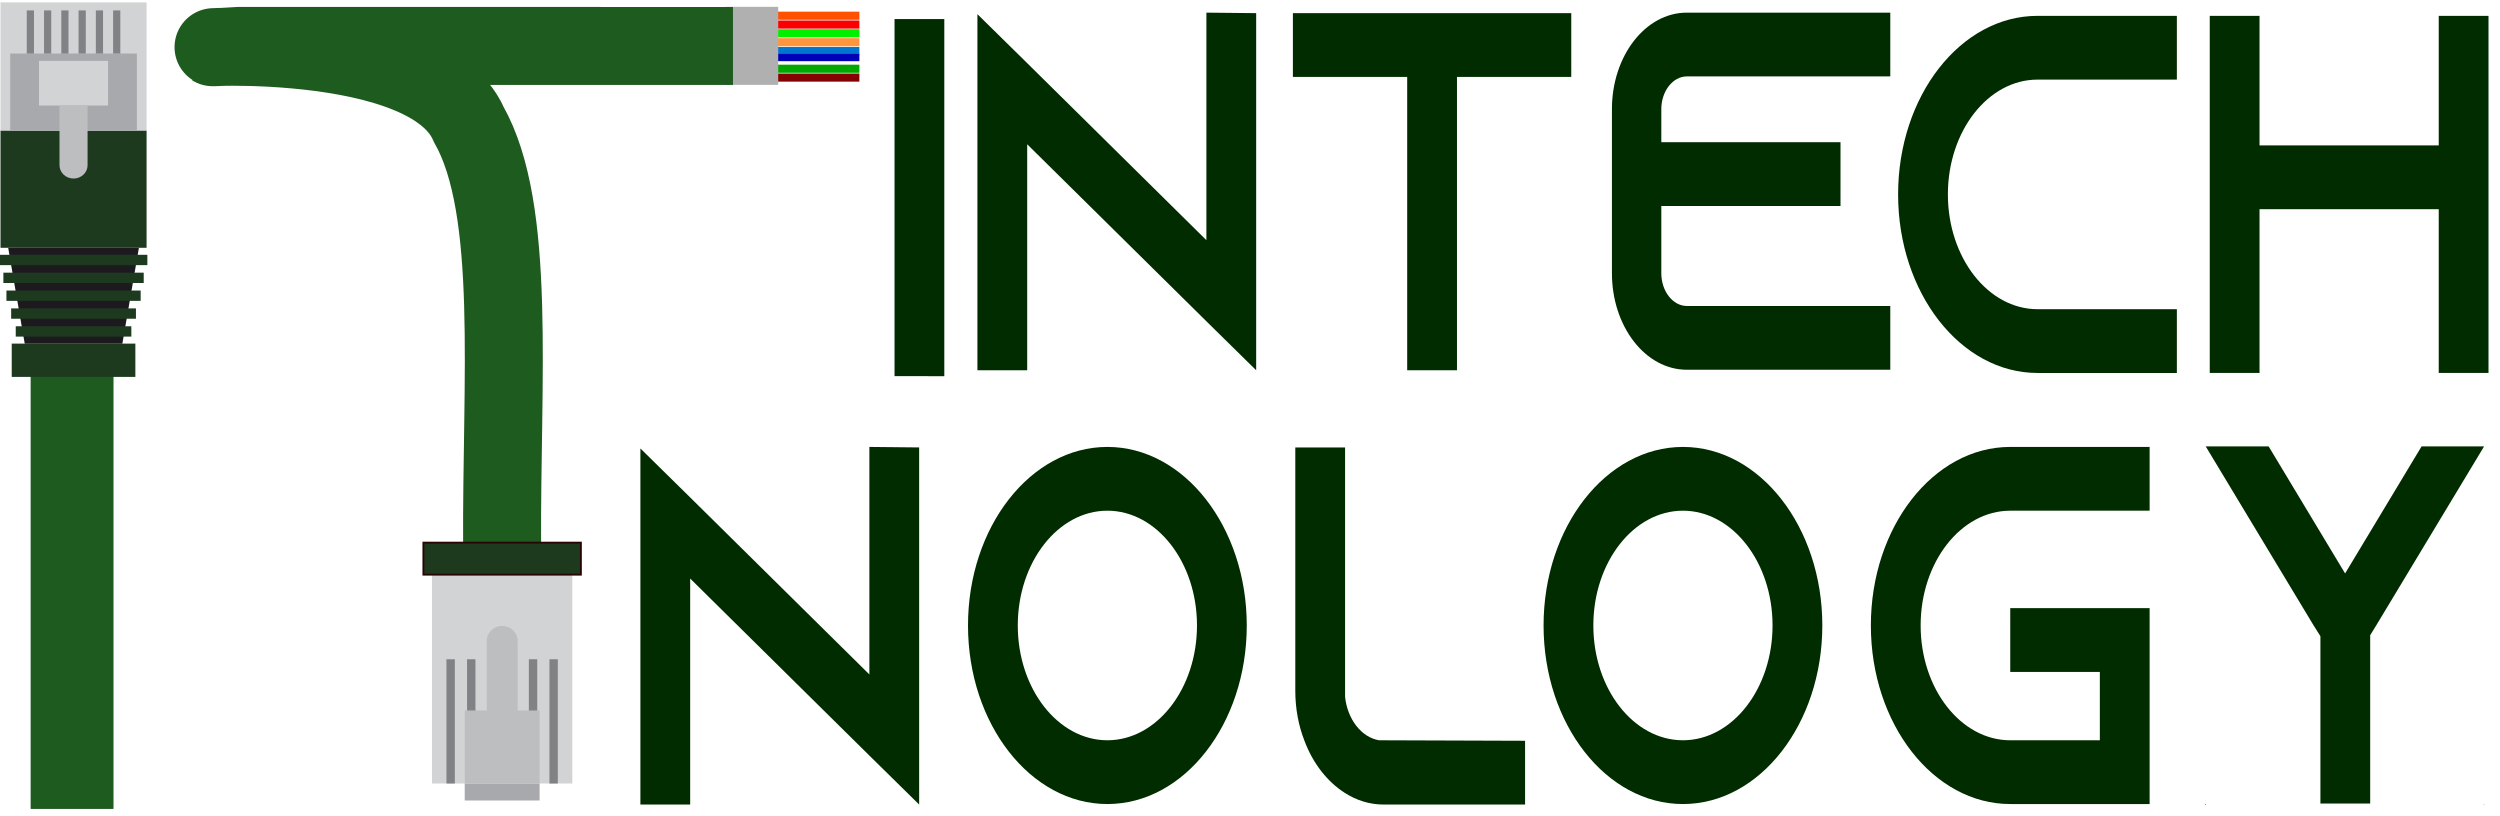 <?xml version="1.0" encoding="UTF-8" standalone="no"?>
<!-- Created with Inkscape (http://www.inkscape.org/) -->

<svg
   xmlns:dc="http://purl.org/dc/elements/1.1/"
   xmlns:cc="http://creativecommons.org/ns#"
   xmlns:rdf="http://www.w3.org/1999/02/22-rdf-syntax-ns#"
   xmlns:svg="http://www.w3.org/2000/svg"
   xmlns="http://www.w3.org/2000/svg"
   xmlns:sodipodi="http://sodipodi.sourceforge.net/DTD/sodipodi-0.dtd"
   xmlns:inkscape="http://www.inkscape.org/namespaces/inkscape"
   version="1.1"
   id="svg3713"
   xml:space="preserve"
   width="551.292"
   height="180.014"
   viewBox="0 0 551.292 180.014"
   sodipodi:docname="Logo Pretas.svg"
   inkscape:version="0.92.4 (5da689c313, 2019-01-14)"><defs
     id="defs3717"><clipPath
       clipPathUnits="userSpaceOnUse"
       id="clipPath3735"><path
         d="M 0,980 H 1400 V 0 H 0 Z"
         id="path3733"
         inkscape:connector-curvature="0" /></clipPath></defs><sodipodi:namedview
     pagecolor="#ffffff"
     bordercolor="#666666"
     borderopacity="1"
     objecttolerance="10"
     gridtolerance="10"
     guidetolerance="10"
     inkscape:pageopacity="0"
     inkscape:pageshadow="2"
     inkscape:window-width="1360"
     inkscape:window-height="705"
     id="namedview3715"
     showgrid="false"
     inkscape:zoom="1.4142136"
     inkscape:cx="294.81336"
     inkscape:cy="68.853025"
     inkscape:window-x="-8"
     inkscape:window-y="-8"
     inkscape:window-maximized="1"
     inkscape:current-layer="g3731" /><g
     id="g3721"
     inkscape:groupmode="layer"
     inkscape:label="RJ45_2"
     transform="matrix(1.333,0,0,-1.333,-239.676,1254.353)"><g
       id="g3729"
       transform="translate(132.651,-6.441)"><g
         id="g3731"
         clip-path="url(#clipPath3735)"><path
           d="M 65.93,813.623 H 52.221 v 76.644 h 13.709 z"
           style="fill:#1d5b1f;fill-opacity:1;fill-rule:nonzero;stroke:none;stroke-width:0.381"
           id="path3779"
           inkscape:connector-curvature="0" /><path
           d="M 71.401,906.451 H 47.234 v 19.408 h 24.166 z"
           style="fill:#1d3a1f;fill-opacity:1;fill-rule:nonzero;stroke:none;stroke-width:0.321"
           id="path3781"
           inkscape:connector-curvature="0" /><path
           d="M 71.401,925.859 H 47.234 v 21.185 h 24.166 z"
           style="fill:#d1d3d4;fill-opacity:1;fill-rule:nonzero;stroke:none;stroke-width:0.321"
           id="path3783"
           inkscape:connector-curvature="0" /><path
           d="M 69.793,925.859 H 48.842 v 12.722 h 20.952 z"
           style="fill:#a7a9ac;fill-opacity:1;fill-rule:nonzero;stroke:none;stroke-width:0.321"
           id="path3785"
           inkscape:connector-curvature="0" /><path
           d="m 52.77,945.718 h -1.191 v -7.137 h 1.191 z"
           style="fill:#808285;fill-opacity:1;fill-rule:nonzero;stroke:none;stroke-width:0.321"
           id="path3787"
           inkscape:connector-curvature="0" /><path
           d="m 55.627,945.718 h -1.191 v -7.137 h 1.191 z"
           style="fill:#808285;fill-opacity:1;fill-rule:nonzero;stroke:none;stroke-width:0.321"
           id="path3789"
           inkscape:connector-curvature="0" /><path
           d="m 58.484,945.718 h -1.191 v -7.137 h 1.191 z"
           style="fill:#808285;fill-opacity:1;fill-rule:nonzero;stroke:none;stroke-width:0.321"
           id="path3791"
           inkscape:connector-curvature="0" /><path
           d="m 61.341,945.718 h -1.191 v -7.137 h 1.191 z"
           style="fill:#808285;fill-opacity:1;fill-rule:nonzero;stroke:none;stroke-width:0.321"
           id="path3793"
           inkscape:connector-curvature="0" /><path
           d="M 64.198,945.718 H 63.008 v -7.137 h 1.191 z"
           style="fill:#808285;fill-opacity:1;fill-rule:nonzero;stroke:none;stroke-width:0.321"
           id="path3795"
           inkscape:connector-curvature="0" /><path
           d="m 67.055,945.718 h -1.191 v -7.137 h 1.191 z"
           style="fill:#808285;fill-opacity:1;fill-rule:nonzero;stroke:none;stroke-width:0.321"
           id="path3797"
           inkscape:connector-curvature="0" /><path
           d="M 65.032,929.977 H 53.603 v 7.391 h 11.428 z"
           style="fill:#d1d3d4;fill-opacity:1;fill-rule:nonzero;stroke:none;stroke-width:0.321"
           id="path3799"
           inkscape:connector-curvature="0" /><g
           id="g3801"
           transform="matrix(0.33,0,0,0.313,59.317,917.904)"><path
             d="M 0,0 V 0 C -3.886,0 -7.037,3.151 -7.037,7.037 V 38.614 H 7.037 V 7.037 C 7.037,3.151 3.886,0 0,0"
             style="fill:#bcbec0;fill-opacity:1;fill-rule:nonzero;stroke:none"
             id="path3803"
             inkscape:connector-curvature="0" /></g><g
           id="g3805"
           transform="matrix(0.33,0,0,0.313,59.317,906.451)"
           style="fill:#1d1a1f;fill-opacity:1"><path
             d="m 0,0 h -32.768 l 8.3,-50.703 H 0 24.468 L 32.768,0 Z"
             style="fill:#1d1a1f;fill-opacity:1;fill-rule:nonzero;stroke:none"
             id="path3807"
             inkscape:connector-curvature="0" /></g><g
           id="g3809"
           transform="matrix(0.33,0,0,0.313,58.291,890.598)"
           style="fill:#1d3a1f;fill-opacity:1"><path
             d="M 0,0 H -27.878 V -17.593 H 34.103 V 0 H 6.225 Z"
             style="fill:#1d3a1f;fill-opacity:1;fill-rule:nonzero;stroke:none"
             id="path3811"
             inkscape:connector-curvature="0" /></g><path
           d="M 71.529,905.292 H 47.106 v -1.71 h 24.423 z m -0.603,-2.956 H 47.709 v -1.71 h 23.217 z m -0.505,-2.956 H 48.214 v -1.71 h 22.207 z m -0.78,-2.956 H 48.995 v -1.71 H 69.64 Z M 68.879,891.758 H 49.756 v 1.71 H 68.879 Z"
           style="fill:#1d3a1f;fill-opacity:1;fill-rule:nonzero;stroke:none;stroke-width:0.321"
           id="path3813"
           inkscape:connector-curvature="0" /><path
           style="fill:#ffff00;fill-opacity:1;stroke:#00f000;stroke-width:1.343px;stroke-linecap:butt;stroke-linejoin:miter;stroke-opacity:1"
           d="M 175.052,941.937 H 189.331"
           id="path4874-9"
           inkscape:connector-curvature="0" /><path
           style="fill:none;stroke:#fb0000;stroke-width:1.343px;stroke-linecap:butt;stroke-linejoin:miter;stroke-opacity:1"
           d="m 175.04,943.379 h 14.278"
           id="path4874-0-9"
           inkscape:connector-curvature="0" /><path
           style="fill:none;stroke:#850000;stroke-width:1.343px;stroke-linecap:butt;stroke-linejoin:miter;stroke-opacity:1"
           d="m 175.04,934.607 h 14.278"
           id="path4874-2-8"
           inkscape:connector-curvature="0" /><path
           style="opacity:1;fill:#ff6ce8;fill-opacity:1;stroke:#ff7500;stroke-width:1.343px;stroke-linecap:butt;stroke-linejoin:miter;stroke-opacity:0.764"
           d="m 175.04,940.455 h 14.278"
           id="path4874-3-3"
           inkscape:connector-curvature="0" /><path
           style="fill:none;stroke:#0076d0;stroke-width:1.343px;stroke-linecap:butt;stroke-linejoin:miter;stroke-opacity:1"
           d="m 175.04,938.993 h 14.278"
           id="path4874-4-9"
           inkscape:connector-curvature="0" /><a
           id="a4927-1"
           transform="matrix(-2,0,0,-1.602,387.261,2441.057)"
           style="stroke:#0000b7;stroke-opacity:1"><path
             inkscape:connector-curvature="0"
             id="path4874-8-3"
             d="M 106.111,938.287 H 98.972"
             style="fill:none;stroke:#0000b7;stroke-width:0.75px;stroke-linecap:butt;stroke-linejoin:miter;stroke-opacity:1" /></a><path
           style="fill:none;stroke:#00a800;stroke-width:1.343px;stroke-linecap:butt;stroke-linejoin:miter;stroke-opacity:1"
           d="m 175.04,936.069 h 14.278"
           id="path4874-6-6"
           inkscape:connector-curvature="0" /><path
           style="fill:none;stroke:#ff5200;stroke-width:1.343px;stroke-linecap:butt;stroke-linejoin:miter;stroke-opacity:1"
           d="m 175.04,944.841 h 14.278"
           id="path4874-5-6"
           inkscape:connector-curvature="0" /><path
           transform="scale(-1,1)"
           style="opacity:1;fill:#b0b0b0;fill-opacity:1;stroke:#000303;stroke-width:0.798;stroke-opacity:0"
           d="m -175.891,933.404 h 8.762 v 12.908 h -8.762 z"
           id="rect868-2" /><path
           style="fill:none;fill-opacity:1;stroke:#1d5b1f;stroke-width:12.9;stroke-linecap:butt;stroke-linejoin:miter;stroke-miterlimit:4;stroke-dasharray:none;stroke-opacity:1"
           d="m 130.213,856.944 c -0.157,27.654 2.439,55.835 -5.496,69.874 -7.303,17.029 -56.999,11.793 -38.126,13.022 l 81.815,-10e-4"
           id="path993"
           inkscape:connector-curvature="0"
           sodipodi:nodetypes="cccc" /><path
           d="m 118.613,852.378 h 23.215 v -34.552 h -23.215 z"
           style="fill:#d1d3d4;fill-opacity:1;fill-rule:nonzero;stroke:none;stroke-width:0.314"
           id="path1594"
           inkscape:connector-curvature="0" /><path
           d="m 124.027,815.015 h 12.387 v 2.81 h -12.387 z"
           style="fill:#a7a9ac;fill-opacity:1;fill-rule:nonzero;stroke:none;stroke-width:0.314"
           id="path1596"
           inkscape:connector-curvature="0" /><g
           id="g1598"
           transform="matrix(-0.321,0,0,-0.307,136.414,817.826)"><path
             d="m 0,0 v -39.348 h 11.319 v -37.595 c 0,-4.391 3.56,-7.951 7.95,-7.951 4.391,0 7.951,3.56 7.951,7.951 v 37.595 H 38.539 V 0 Z"
             style="fill:#bcbec0;fill-opacity:1;fill-rule:nonzero;stroke:none"
             id="path1600"
             inkscape:connector-curvature="0" /></g><path
           d="m 139.431,838.381 h -1.386 v -20.555 h 1.386 z"
           style="fill:#808285;fill-opacity:1;fill-rule:nonzero;stroke:none;stroke-width:0.314"
           id="path1602"
           inkscape:connector-curvature="0" /><path
           d="m 136.024,838.381 h -1.386 v -8.486 h 1.386 z"
           style="fill:#808285;fill-opacity:1;fill-rule:nonzero;stroke:none;stroke-width:0.314"
           id="path1604"
           inkscape:connector-curvature="0" /><path
           d="m 125.802,838.381 h -1.386 v -8.486 h 1.386 z"
           style="fill:#808285;fill-opacity:1;fill-rule:nonzero;stroke:none;stroke-width:0.314"
           id="path1606"
           inkscape:connector-curvature="0" /><path
           d="m 122.395,838.381 h -1.386 v -20.555 h 1.386 z"
           style="fill:#808285;fill-opacity:1;fill-rule:nonzero;stroke:none;stroke-width:0.314"
           id="path1608"
           inkscape:connector-curvature="0" /><path
           d="m 117.195,857.67 h 26.051 v -5.292 h -26.051 z"
           style="fill:#1d3a1f;fill-opacity:1;fill-rule:nonzero;stroke:#280505;stroke-width:0.313;stroke-opacity:1"
           id="path1610"
           inkscape:connector-curvature="0" /><g
           aria-label=" INTECH NOLOGY"
           transform="matrix(0.772,0,0,-0.989,-213.042,1002.263)"
           style="font-style:normal;font-weight:normal;font-size:40px;line-height:0.5;font-family:sans-serif;letter-spacing:0px;word-spacing:0px;fill:#28ac45;fill-opacity:1;stroke:none"
           id="flowRoot2173"><path
             d="M 539.39,118.353 V 58.619 h -10.667 v 59.733 z"
             style="letter-spacing:0.621px;fill:#002c00;fill-opacity:1"
             id="path1574"
             inkscape:connector-curvature="0" /><path
             d="m 595.551,57.546 v 38.059 l -38.4,-29.611 -10.667,-8.192 v 59.563 h 10.667 V 79.562 l 38.4,29.611 10.667,8.192 V 57.632 Z"
             style="line-height:0.99;letter-spacing:0.621px;fill:#002c00;fill-opacity:1"
             id="path1576"
             inkscape:connector-curvature="0" /><path
             d="M 614.088,57.632 V 68.298 h 24.491 v 49.067 h 10.667 V 68.298 h 24.491 V 57.632 Z"
             style="line-height:0.99;letter-spacing:0.621px;fill:#002c00;fill-opacity:1"
             id="path1578"
             inkscape:connector-curvature="0" /><path
             d="m 698.496,68.213 h 43.605 V 57.546 h -43.605 c -8.875,0 -16.043,7.253 -16.043,16.128 v 27.477 c 0,8.875 7.168,16.128 16.043,16.128 h 43.605 v -10.667 h -43.605 c -2.987,0 -5.461,-2.475 -5.461,-5.461 V 89.888 h 38.4 V 79.221 H 693.034 V 73.674 c 0,-2.987 2.475,-5.461 5.461,-5.461 z"
             style="line-height:0.99;letter-spacing:0.621px;fill:#002c00;fill-opacity:1"
             id="path1580"
             inkscape:connector-curvature="0" /><path
             d="m 773.643,68.749 h 29.867 V 58.083 h -29.867 c -16.469,0 -29.867,13.397 -29.867,29.867 0,16.469 13.397,29.867 29.867,29.867 h 29.867 V 107.149 h -29.867 c -10.581,0 -19.2,-8.619 -19.2,-19.2 0,-10.581 8.619,-19.2 19.2,-19.2 z"
             style="line-height:0.99;letter-spacing:0.621px;fill:#002c00;fill-opacity:1"
             id="path1582"
             inkscape:connector-curvature="0" /><path
             d="m 859.624,58.083 v 21.675 h -38.4 V 58.083 h -10.667 v 59.733 h 10.667 v -27.392 h 38.4 v 27.392 h 10.667 V 58.083 Z"
             style="line-height:0.99;letter-spacing:0.621px;fill:#002c00;fill-opacity:1"
             id="path1584"
             inkscape:connector-curvature="0" /><path
             d="m 523.333,130.189 v 38.059 l -38.4,-29.611 -10.667,-8.192 v 59.563 h 10.667 v -37.803 l 38.4,29.611 10.667,8.192 v -59.733 z"
             style="font-style:normal;font-variant:normal;font-weight:normal;font-stretch:normal;font-size:85.333px;line-height:0.7;font-family:Azonix;-inkscape-font-specification:'Azonix, Normal';font-variant-ligatures:normal;font-variant-caps:normal;font-variant-numeric:normal;font-feature-settings:normal;text-align:start;letter-spacing:4.001px;writing-mode:lr-tb;text-anchor:start;fill:#002c00;fill-opacity:1"
             id="path1586"
             inkscape:connector-curvature="0" /><path
             d="m 574.335,130.189 c -16.469,0 -29.867,13.397 -29.867,29.867 0,16.469 13.397,29.867 29.867,29.867 16.469,0 29.867,-13.397 29.867,-29.867 0,-16.469 -13.397,-29.867 -29.867,-29.867 z m 0,49.067 c -10.581,0 -19.2,-8.619 -19.2,-19.2 0,-10.581 8.619,-19.2 19.2,-19.2 10.581,0 19.2,8.619 19.2,19.2 0,10.581 -8.619,19.2 -19.2,19.2 z"
             style="font-style:normal;font-variant:normal;font-weight:normal;font-stretch:normal;font-size:85.333px;line-height:0.7;font-family:Azonix;-inkscape-font-specification:'Azonix, Normal';font-variant-ligatures:normal;font-variant-caps:normal;font-variant-numeric:normal;font-feature-settings:normal;text-align:start;letter-spacing:4.001px;writing-mode:lr-tb;text-anchor:start;fill:#002c00;fill-opacity:1"
             id="path1588"
             inkscape:connector-curvature="0" /><path
             d="m 632.523,179.256 c -3.755,-0.512 -6.741,-3.499 -7.253,-7.253 v -41.728 h -10.667 v 40.704 c 0,2.987 0.683,5.803 1.963,8.363 1.792,3.755 4.864,6.827 8.619,8.704 2.56,1.28 5.376,1.963 8.363,1.963 h 30.293 v -10.667 z"
             style="font-style:normal;font-variant:normal;font-weight:normal;font-stretch:normal;font-size:85.333px;line-height:0.7;font-family:Azonix;-inkscape-font-specification:'Azonix, Normal';font-variant-ligatures:normal;font-variant-caps:normal;font-variant-numeric:normal;font-feature-settings:normal;text-align:start;letter-spacing:4.001px;writing-mode:lr-tb;text-anchor:start;fill:#002c00;fill-opacity:1"
             id="path1590"
             inkscape:connector-curvature="0" /><path
             d="m 697.67,130.189 c -16.469,0 -29.867,13.397 -29.867,29.867 0,16.469 13.397,29.867 29.867,29.867 16.469,0 29.867,-13.397 29.867,-29.867 0,-16.469 -13.397,-29.867 -29.867,-29.867 z m 0,49.067 c -10.581,0 -19.2,-8.619 -19.2,-19.2 0,-10.581 8.619,-19.2 19.2,-19.2 10.581,0 19.2,8.619 19.2,19.2 0,10.581 -8.619,19.2 -19.2,19.2 z"
             style="font-style:normal;font-variant:normal;font-weight:normal;font-stretch:normal;font-size:85.333px;line-height:0.7;font-family:Azonix;-inkscape-font-specification:'Azonix, Normal';font-variant-ligatures:normal;font-variant-caps:normal;font-variant-numeric:normal;font-feature-settings:normal;text-align:start;letter-spacing:4.001px;writing-mode:lr-tb;text-anchor:start;fill:#002c00;fill-opacity:1"
             id="path1592"
             inkscape:connector-curvature="0" /><path
             d="m 767.805,140.856 h 29.867 v -10.667 h -29.867 c -16.469,0 -29.867,13.397 -29.867,29.867 0,16.469 13.397,29.867 29.867,29.867 h 29.867 v -32.768 h -29.867 v 10.667 h 19.2 v 11.435 h -19.2 c -10.581,0 -19.2,-8.619 -19.2,-19.2 0,-10.581 8.619,-19.2 19.2,-19.2 z"
             style="font-style:normal;font-variant:normal;font-weight:normal;font-stretch:normal;font-size:85.333px;line-height:0.7;font-family:Azonix;-inkscape-font-specification:'Azonix, Normal';font-variant-ligatures:normal;font-variant-caps:normal;font-variant-numeric:normal;font-feature-settings:normal;text-align:start;letter-spacing:4.001px;writing-mode:lr-tb;text-anchor:start;fill:#002c00;fill-opacity:1"
             id="path1595"
             inkscape:connector-curvature="0" /><path
             d="m 855.945,130.104 -16.384,21.248 -16.384,-21.248 h -13.483 l 23.125,29.952 1.451,1.792 v 27.989 h 10.667 v -28.16 l 1.28,-1.621 23.125,-29.952 z m -46.336,59.989 0.171,-0.171 h -0.171 z m 59.733,0 v -0.171 h -0.085 z"
             style="font-style:normal;font-variant:normal;font-weight:normal;font-stretch:normal;font-size:85.333px;line-height:0.7;font-family:Azonix;-inkscape-font-specification:'Azonix, Normal';font-variant-ligatures:normal;font-variant-caps:normal;font-variant-numeric:normal;font-feature-settings:normal;text-align:start;letter-spacing:4.001px;writing-mode:lr-tb;text-anchor:start;fill:#002c00;fill-opacity:1"
             id="path1597"
             inkscape:connector-curvature="0" /></g></g></g></g></svg>